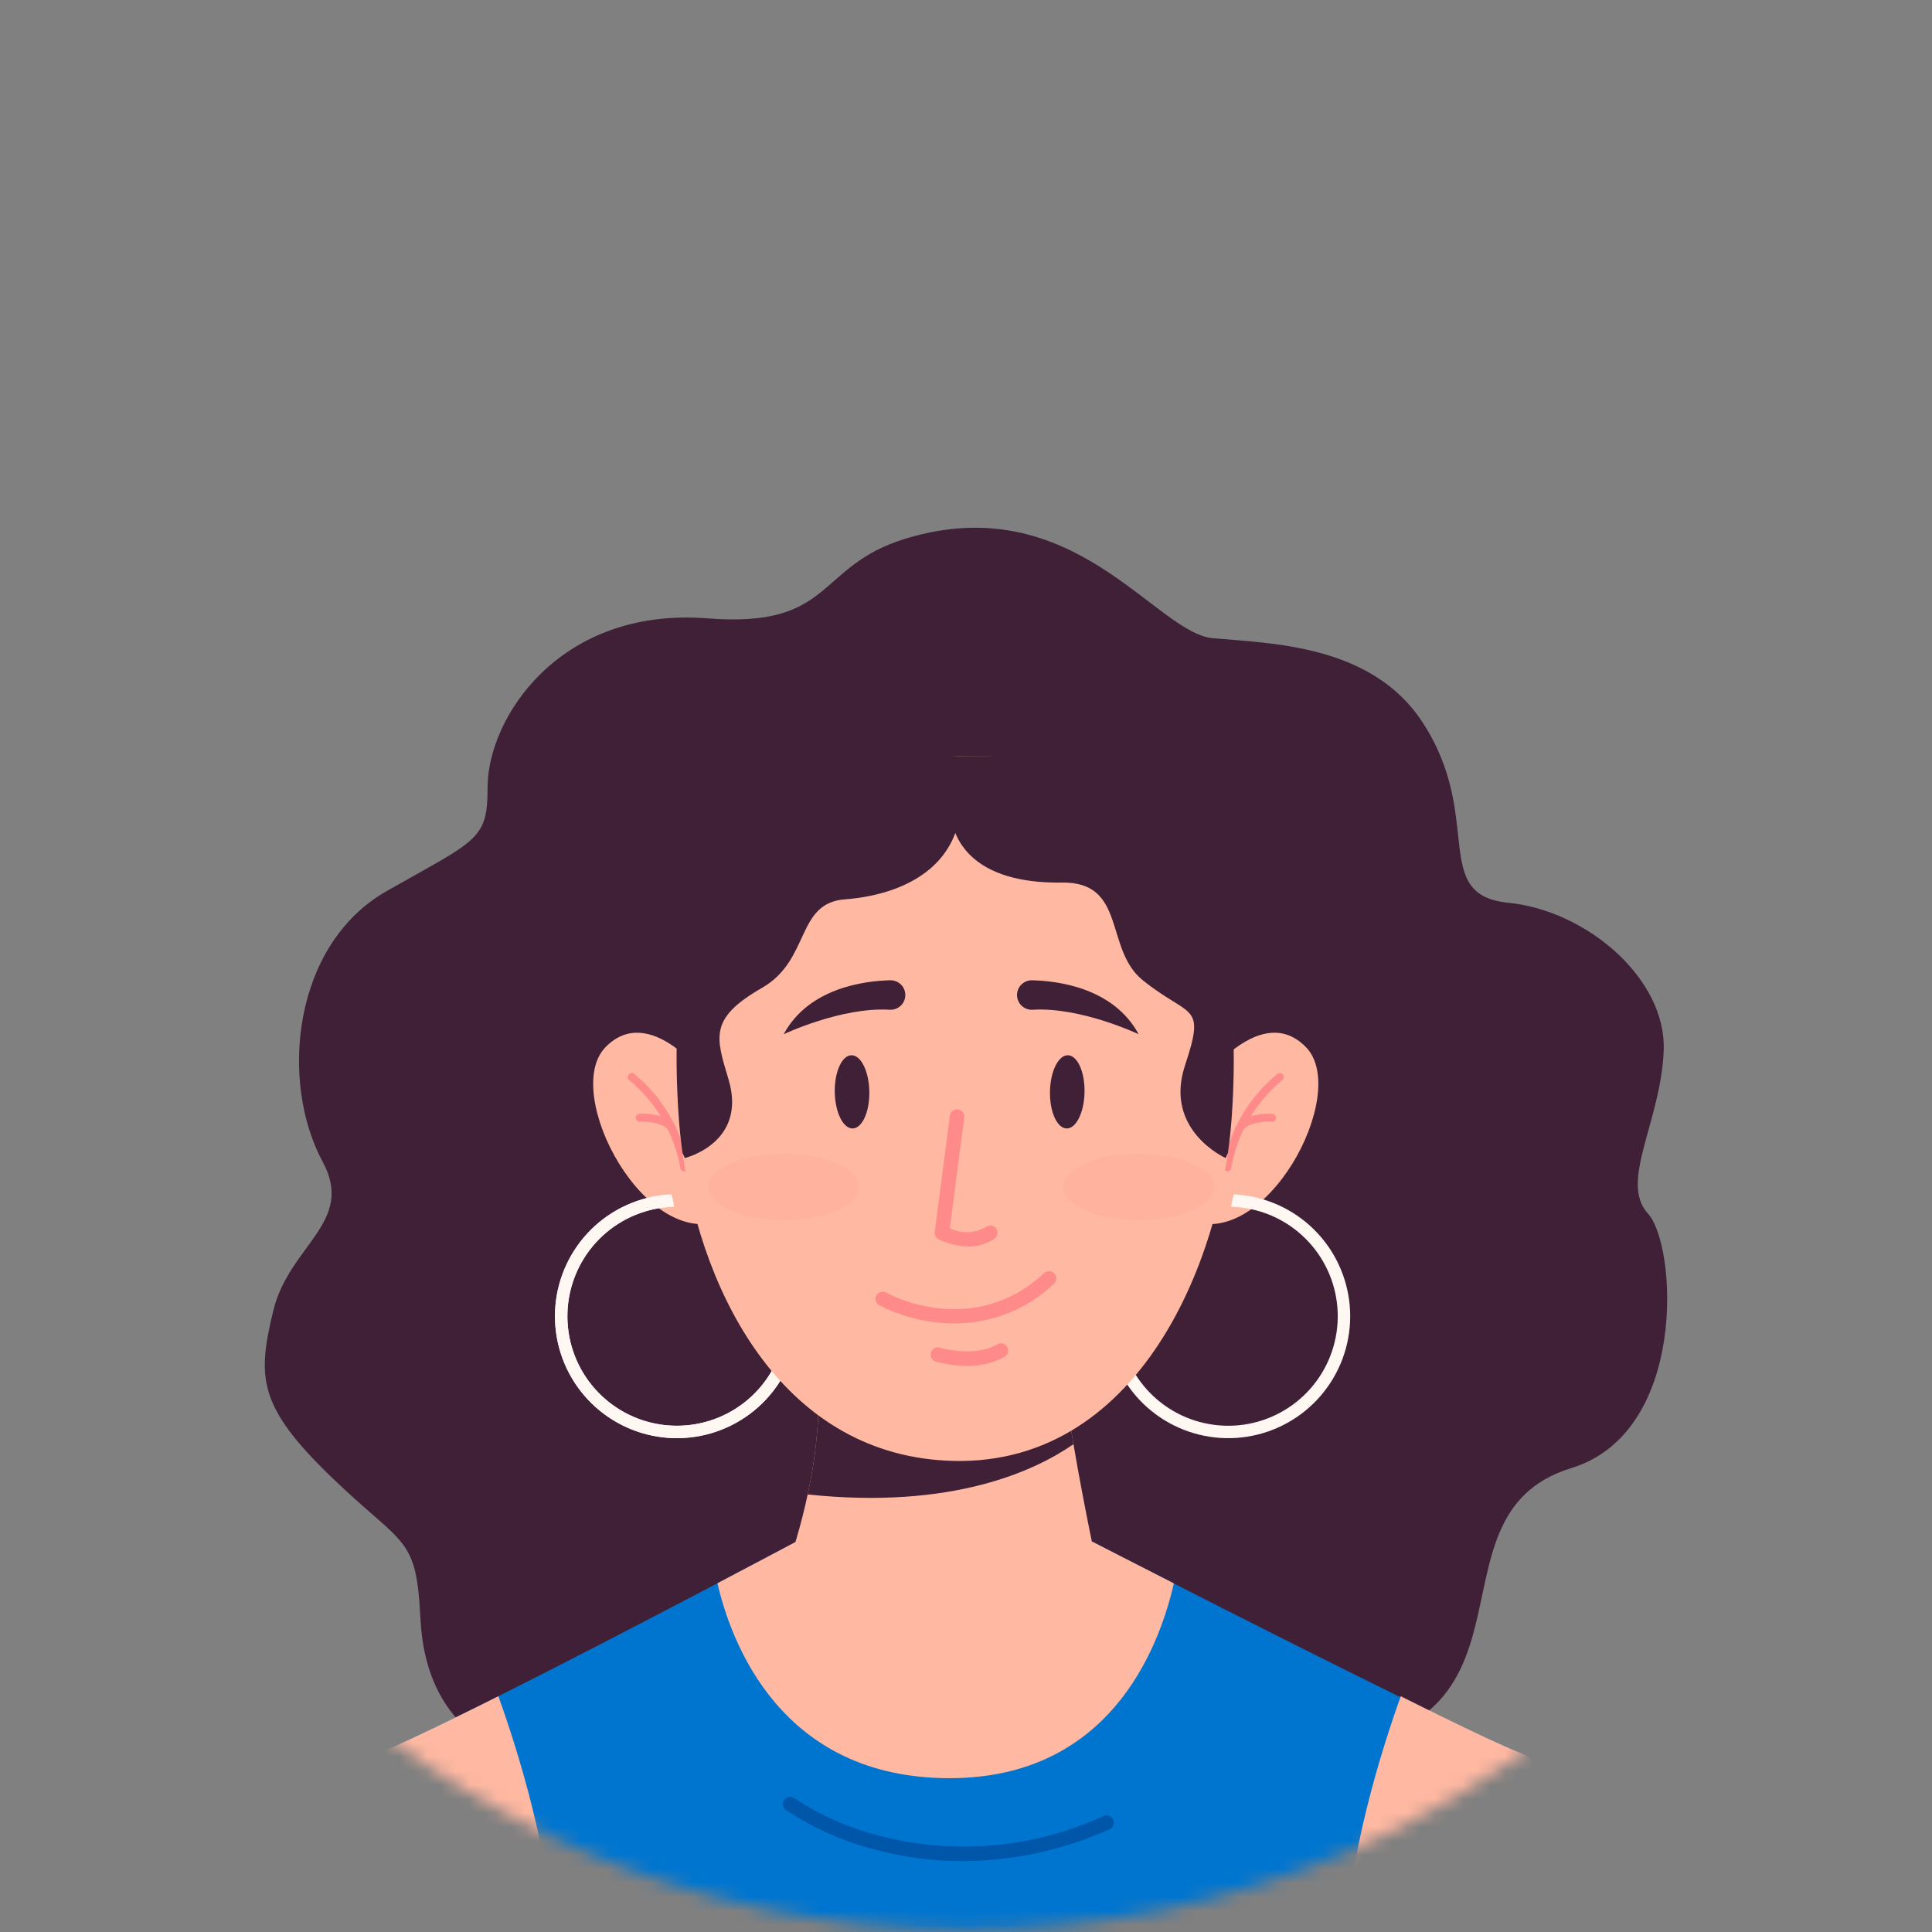 <svg width="138" height="138" viewBox="0 0 138 138" fill="none" xmlns="http://www.w3.org/2000/svg">
    <rect x="0" y="0" width="138" height="138" fill="#808080" stroke="none"/>
    <mask id="mask0_102_5" style="mask-type:alpha" x="0" y="0" width="138" height="138">
        <circle cx="69" cy="69" r="68.868" fill="#DEDEE8"/>
    </mask>
    <g mask="url(#mask0_102_5)">
        <path d="M47.26 126.243C47.26 126.243 30.733 129.567 30.034 115.65C29.732 109.627 28.92 110.568 23.653 105.489C18.387 100.41 18.387 98.341 19.516 93.639C20.645 88.936 25.387 87.32 23.044 82.975C19.956 77.252 20.903 67.468 27.612 63.654C34.098 59.967 34.828 60.017 34.828 56.236C34.828 51.298 39.955 43.341 50.532 44.169C59.635 44.88 58.217 40.453 64.668 38.48C76.679 34.807 82.498 45.21 86.636 45.586C90.774 45.963 97.935 46.032 101.57 51.532C106.077 58.353 102.095 63.92 107.739 64.484C113.382 65.048 119.025 69.939 118.837 75.018C118.649 80.097 115.639 84.423 117.708 86.68C119.777 88.938 120.579 102.306 112.23 104.865C100.819 108.361 112.23 125.253 91.244 124.94C72.377 124.657 47.26 126.243 47.26 126.243Z" fill="#3F2037"/>
        <path d="M115.129 139.238H20.523C20.523 139.238 21.474 127.434 27.186 125.152C28.367 124.679 30.332 123.757 32.706 122.593C33.034 122.431 33.372 122.266 33.715 122.096H33.721C34.327 121.795 34.953 121.483 35.598 121.159C40.199 118.852 45.611 116.043 49.824 113.836L51.246 113.092C54.586 111.337 56.881 110.116 56.881 110.116L57.604 110.278C64.329 111.785 71.309 111.729 78.01 110.116C78.01 110.116 80.391 111.342 83.846 113.103C83.89 113.126 83.933 113.147 83.978 113.172C86.063 114.236 88.529 115.488 91.098 116.78C97.998 120.255 105.612 124.014 108.468 125.157C114.181 127.434 115.129 139.238 115.129 139.238Z" fill="#0075CF"/>
        <path d="M68.764 132.938C66.734 132.94 64.712 132.683 62.746 132.175C60.396 131.606 58.164 130.631 56.149 129.294C56.092 129.255 56.043 129.205 56.005 129.146C55.967 129.088 55.942 129.023 55.93 128.954C55.918 128.886 55.92 128.816 55.936 128.748C55.952 128.681 55.981 128.617 56.022 128.561C56.063 128.505 56.115 128.458 56.175 128.422C56.234 128.386 56.3 128.363 56.369 128.354C56.438 128.344 56.508 128.349 56.575 128.367C56.642 128.385 56.705 128.417 56.759 128.46C58.686 129.719 60.813 130.641 63.05 131.186C68.318 132.502 73.877 131.986 78.812 129.723C78.875 129.692 78.943 129.675 79.013 129.671C79.083 129.667 79.153 129.677 79.219 129.701C79.284 129.725 79.344 129.762 79.395 129.81C79.446 129.858 79.487 129.916 79.515 129.98C79.543 130.044 79.558 130.113 79.558 130.183C79.559 130.253 79.545 130.322 79.518 130.387C79.491 130.452 79.451 130.51 79.401 130.559C79.351 130.607 79.291 130.645 79.226 130.67C75.935 132.148 72.372 132.921 68.764 132.938Z" fill="#0056A8"/>
        <path d="M83.848 113.099C82.732 117.951 79.135 127.013 67.826 127.013C55.788 127.013 52.23 117.346 51.246 113.088C54.586 111.332 56.881 110.112 56.881 110.112L57.604 110.274C64.329 111.78 71.31 111.725 78.01 110.112C78.01 110.112 80.393 111.339 83.848 113.099Z" fill="#FFB8A1"/>
        <path d="M39.544 139.238H20.523C20.523 139.238 21.474 127.434 27.186 125.152C28.367 124.679 30.332 123.757 32.706 122.593C33.034 122.431 33.372 122.266 33.715 122.096H33.721C34.327 121.795 34.953 121.483 35.598 121.159C37.021 125.123 39.379 132.631 39.544 139.238Z" fill="#FFB8A1"/>
        <path d="M96.114 139.238H115.129C115.129 139.238 114.179 127.434 108.468 125.152C107.286 124.679 105.321 123.757 102.948 122.593C102.619 122.431 102.282 122.265 101.938 122.096H101.931C101.326 121.795 100.7 121.483 100.055 121.159C98.636 125.123 96.278 132.631 96.114 139.238Z" fill="#FFB8A1"/>
        <path d="M78.494 112.522C78.494 112.522 76.639 118.354 68.113 118.354C58.169 118.354 55.829 113.052 55.829 113.052C56.609 111.001 57.231 108.892 57.691 106.746C58.262 104.161 58.529 101.519 58.486 98.873L75.956 98.183C76.118 99.662 76.38 101.404 76.677 103.156C77.466 107.806 78.494 112.522 78.494 112.522Z" fill="#FFB8A1"/>
        <path d="M76.676 103.155C73.969 105.037 68.052 107.839 57.689 106.747C58.26 104.163 58.527 101.52 58.485 98.874L75.955 98.184C76.116 99.659 76.377 101.401 76.676 103.155Z" fill="#3F2037"/>
        <path d="M86.017 77.084C86.017 77.084 90.109 71.513 93.293 74.808C96.477 78.103 90.337 89.587 84.766 87.086L86.017 77.084Z" fill="#FFB8A1"/>
        <path d="M84.325 86.976C82.645 87.788 81.311 89.175 80.563 90.885C79.816 92.596 79.705 94.517 80.25 96.302C80.795 98.087 81.961 99.619 83.536 100.62C85.112 101.621 86.993 102.025 88.841 101.761C90.688 101.496 92.38 100.579 93.611 99.176C94.842 97.773 95.531 95.976 95.553 94.11C95.575 92.243 94.929 90.43 93.731 88.999C92.534 87.567 90.864 86.611 89.023 86.303C88.667 86.242 88.308 86.207 87.948 86.198C87.974 85.897 88.037 85.6 88.135 85.314C88.728 85.341 89.316 85.429 89.891 85.577C91.898 86.091 93.656 87.302 94.85 88.995C96.043 90.687 96.595 92.749 96.406 94.812C96.217 96.874 95.299 98.802 93.817 100.249C92.335 101.696 90.386 102.567 88.32 102.707C86.254 102.847 84.205 102.246 82.542 101.012C80.878 99.778 79.709 97.992 79.243 95.974C78.778 93.956 79.047 91.838 80.001 90C80.956 88.162 82.535 86.725 84.454 85.945L84.325 86.976Z" fill="#FFF7F1"/>
        <path d="M87.663 83.667C87.65 83.668 87.637 83.668 87.624 83.667C87.55 83.656 87.483 83.617 87.437 83.557C87.392 83.498 87.373 83.422 87.383 83.348C87.82 80.739 89.193 78.377 91.244 76.706C91.304 76.66 91.379 76.64 91.454 76.65C91.528 76.66 91.596 76.699 91.642 76.758C91.687 76.818 91.707 76.894 91.698 76.968C91.688 77.043 91.649 77.11 91.589 77.156C89.668 78.747 88.376 80.969 87.943 83.425C87.933 83.493 87.9 83.554 87.848 83.598C87.797 83.643 87.731 83.667 87.663 83.667Z" fill="#FF8A8A"/>
        <path d="M88.521 80.887C88.469 80.887 88.419 80.873 88.375 80.846C88.331 80.82 88.295 80.782 88.271 80.737C88.247 80.691 88.236 80.64 88.239 80.589C88.241 80.538 88.258 80.488 88.286 80.446C88.961 79.449 90.789 79.549 90.867 79.555C90.941 79.56 91.011 79.594 91.061 79.65C91.111 79.707 91.136 79.78 91.132 79.855C91.127 79.93 91.093 80 91.037 80.05C90.981 80.099 90.907 80.125 90.832 80.12C90.392 80.094 89.164 80.157 88.755 80.762C88.729 80.8 88.694 80.832 88.653 80.854C88.612 80.875 88.567 80.887 88.521 80.887Z" fill="#FF8A8A"/>
        <path d="M50.519 77.084C50.519 77.084 46.426 71.513 43.242 74.808C40.059 78.103 46.199 89.587 51.77 87.086L50.519 77.084Z" fill="#FFB8A1"/>
        <path d="M51.628 85.945C53.547 86.725 55.125 88.162 56.08 90C57.035 91.838 57.303 93.956 56.838 95.973C56.372 97.991 55.203 99.777 53.54 101.011C51.876 102.245 49.828 102.846 47.762 102.706C45.696 102.566 43.747 101.695 42.265 100.248C40.783 98.801 39.866 96.874 39.676 94.811C39.487 92.749 40.039 90.687 41.232 88.995C42.426 87.302 44.184 86.091 46.19 85.577C46.765 85.429 47.354 85.341 47.947 85.314C48.045 85.6 48.108 85.897 48.134 86.198C47.773 86.207 47.414 86.242 47.059 86.303C45.218 86.611 43.548 87.567 42.35 88.999C41.153 90.43 40.507 92.243 40.529 94.11C40.55 95.976 41.239 97.773 42.47 99.176C43.701 100.579 45.393 101.496 47.241 101.761C49.088 102.025 50.97 101.621 52.545 100.62C54.121 99.619 55.286 98.087 55.831 96.302C56.376 94.517 56.265 92.596 55.518 90.885C54.77 89.175 53.436 87.788 51.756 86.976L51.628 85.945Z" fill="#FFF7F1"/>
        <path d="M51.628 85.945C53.547 86.725 55.125 88.162 56.08 90C57.035 91.838 57.303 93.956 56.838 95.973C56.372 97.991 55.203 99.777 53.54 101.011C51.876 102.245 49.828 102.846 47.762 102.706C45.696 102.566 43.747 101.695 42.265 100.248C40.783 98.801 39.866 96.874 39.676 94.811C39.487 92.749 40.039 90.687 41.232 88.995C42.426 87.302 44.184 86.091 46.19 85.577C46.765 85.429 47.354 85.341 47.947 85.314C48.045 85.6 48.108 85.897 48.134 86.198C47.773 86.207 47.414 86.242 47.059 86.303C45.218 86.611 43.548 87.567 42.35 88.999C41.153 90.43 40.507 92.243 40.529 94.11C40.55 95.976 41.239 97.773 42.47 99.176C43.701 100.579 45.393 101.496 47.241 101.761C49.088 102.025 50.97 101.621 52.545 100.62C54.121 99.619 55.286 98.087 55.831 96.302C56.376 94.517 56.265 92.596 55.518 90.885C54.77 89.175 53.436 87.788 51.756 86.976L51.628 85.945Z" fill="#FFF7F1"/>
        <path d="M48.874 83.667C48.887 83.668 48.9 83.668 48.913 83.667C48.987 83.656 49.054 83.617 49.1 83.557C49.145 83.498 49.164 83.422 49.154 83.348C48.717 80.739 47.344 78.377 45.293 76.706C45.233 76.66 45.158 76.64 45.083 76.65C45.009 76.66 44.941 76.699 44.895 76.758C44.85 76.818 44.83 76.894 44.839 76.968C44.849 77.043 44.888 77.11 44.948 77.156C46.869 78.747 48.161 80.969 48.594 83.425C48.603 83.493 48.637 83.554 48.689 83.598C48.74 83.643 48.806 83.667 48.874 83.667Z" fill="#FF8A8A"/>
        <path d="M48.016 80.887C48.068 80.887 48.118 80.873 48.162 80.846C48.206 80.82 48.242 80.782 48.266 80.737C48.29 80.691 48.301 80.64 48.298 80.589C48.296 80.538 48.279 80.488 48.251 80.446C47.576 79.449 45.748 79.549 45.67 79.555C45.596 79.56 45.526 79.594 45.476 79.65C45.426 79.707 45.401 79.78 45.405 79.855C45.41 79.93 45.444 80 45.5 80.05C45.556 80.099 45.63 80.125 45.705 80.12C46.145 80.094 47.373 80.157 47.782 80.762C47.808 80.8 47.843 80.832 47.883 80.854C47.924 80.875 47.97 80.887 48.016 80.887Z" fill="#FF8A8A"/>
        <path d="M88.091 77.986C87.796 89.323 81.64 104.672 68.111 104.351C56.141 104.07 50.196 92.711 48.748 82.348C48.627 81.474 48.537 80.605 48.478 79.752C47.325 63.049 53.966 54.498 68.24 54.032C69.041 54.005 69.867 54.005 70.718 54.032C72.397 54.206 74.064 54.483 75.708 54.863C85.57 58.094 88.4 66.067 88.091 77.986Z" fill="#FFB8A1"/>
        <g opacity="0.5">
            <g opacity="0.5">
                <path opacity="0.5" d="M61.365 84.786C61.365 86.096 58.952 87.153 55.975 87.153C52.998 87.153 50.584 86.093 50.584 84.786C50.584 83.478 52.998 82.419 55.975 82.419C58.953 82.419 61.365 83.479 61.365 84.786Z" fill="#FF8A8A"/>
            </g>
        </g>
        <g opacity="0.5">
            <g opacity="0.5">
                <path opacity="0.5" d="M86.725 84.786C86.725 86.096 84.312 87.153 81.335 87.153C78.358 87.153 75.945 86.093 75.945 84.786C75.945 83.478 78.358 82.419 81.335 82.419C84.312 82.419 86.725 83.479 86.725 84.786Z" fill="#FF8A8A"/>
            </g>
        </g>
        <path d="M60.346 64.239C56.839 64.506 57.894 68.568 54.44 70.554C50.648 72.735 51.119 74.041 52.037 77.097C53.4 81.637 48.917 82.717 48.917 82.717C48.861 82.599 48.803 82.476 48.749 82.352C48.627 81.477 48.537 80.609 48.479 79.756C47.326 63.049 52.664 53.314 68.237 54.031C70.171 61.347 65.039 63.883 60.346 64.239Z" fill="#3F2037"/>
        <path d="M75.834 63.04C80.497 62.966 78.868 67.792 81.622 70.013C85.026 72.758 86.142 71.591 84.647 76.089C83.101 80.74 87.543 82.717 87.543 82.717C87.6 82.598 87.656 82.476 87.712 82.352C87.832 81.477 87.923 80.608 87.982 79.755C89.135 63.049 83.484 53.357 68.223 54.031C66.295 61.346 71.129 63.114 75.834 63.04Z" fill="#3F2037"/>
        <path d="M63.591 70.02C61.762 70.062 57.773 70.551 55.978 73.873C55.978 73.873 60.1 71.915 63.55 72.124C63.705 72.133 63.859 72.109 64.003 72.051C64.147 71.994 64.276 71.905 64.382 71.792C64.488 71.679 64.567 71.544 64.615 71.397C64.662 71.249 64.676 71.093 64.657 70.939C64.624 70.682 64.497 70.445 64.3 70.275C64.104 70.106 63.851 70.015 63.591 70.02Z" fill="#3F2037"/>
        <path d="M73.719 70.02C75.549 70.062 79.538 70.551 81.332 73.873C81.332 73.873 77.21 71.915 73.761 72.124C73.606 72.133 73.451 72.109 73.307 72.051C73.163 71.994 73.034 71.906 72.928 71.792C72.822 71.679 72.743 71.544 72.695 71.397C72.648 71.249 72.633 71.093 72.653 70.939C72.686 70.682 72.813 70.445 73.01 70.275C73.207 70.105 73.459 70.014 73.719 70.02Z" fill="#3F2037"/>
        <path d="M69.192 89.04C68.46 89.019 67.739 88.847 67.075 88.536C66.972 88.492 66.886 88.415 66.831 88.317C66.776 88.22 66.754 88.107 66.768 87.996L67.849 79.69C67.867 79.554 67.938 79.43 68.046 79.347C68.155 79.263 68.293 79.226 68.429 79.243C68.565 79.261 68.688 79.332 68.772 79.441C68.856 79.549 68.893 79.687 68.875 79.823L67.845 87.732C68.249 87.933 68.698 88.029 69.149 88.012C69.6 87.995 70.04 87.865 70.427 87.633C70.484 87.593 70.547 87.564 70.615 87.548C70.683 87.532 70.753 87.531 70.821 87.543C70.889 87.555 70.955 87.581 71.013 87.618C71.071 87.656 71.121 87.705 71.16 87.763C71.199 87.82 71.226 87.885 71.239 87.953C71.252 88.022 71.251 88.092 71.237 88.16C71.223 88.228 71.195 88.292 71.155 88.349C71.115 88.406 71.064 88.454 71.005 88.491C70.471 88.855 69.839 89.046 69.192 89.04Z" fill="#FF8A8A"/>
        <path d="M68.166 94.53C67.739 94.53 67.312 94.506 66.888 94.457C65.463 94.299 64.079 93.886 62.802 93.235C62.682 93.169 62.594 93.057 62.557 92.925C62.519 92.793 62.536 92.652 62.602 92.532C62.669 92.412 62.781 92.324 62.913 92.286C63.045 92.249 63.186 92.265 63.306 92.332C63.555 92.47 69.47 95.665 74.591 90.928C74.692 90.839 74.824 90.793 74.958 90.8C75.093 90.808 75.219 90.867 75.311 90.966C75.403 91.064 75.452 91.195 75.449 91.33C75.445 91.464 75.39 91.593 75.293 91.687C73.374 93.52 70.82 94.539 68.166 94.53Z" fill="#FF8A8A"/>
        <path d="M69.067 97.564C68.311 97.562 67.559 97.456 66.832 97.249C66.703 97.206 66.596 97.115 66.533 96.994C66.471 96.873 66.459 96.733 66.499 96.603C66.539 96.474 66.629 96.365 66.749 96.301C66.869 96.237 67.009 96.222 67.139 96.261C67.168 96.27 69.536 96.983 71.202 96.04C71.261 96 71.328 95.972 71.398 95.959C71.469 95.946 71.541 95.948 71.611 95.964C71.68 95.98 71.746 96.01 71.803 96.053C71.861 96.096 71.908 96.15 71.944 96.212C71.979 96.274 72.001 96.343 72.008 96.414C72.016 96.486 72.008 96.557 71.986 96.626C71.965 96.694 71.929 96.756 71.881 96.81C71.834 96.864 71.776 96.907 71.711 96.937C70.898 97.369 69.988 97.585 69.067 97.564Z" fill="#FF8A8A"/>
        <path d="M62.095 77.968C62.12 79.412 61.588 80.589 60.906 80.604C60.224 80.619 59.651 79.455 59.626 78.011C59.601 76.567 60.133 75.387 60.815 75.375C61.496 75.363 62.07 76.524 62.095 77.968Z" fill="#3F2037"/>
        <path d="M74.998 77.968C74.973 79.412 75.505 80.589 76.186 80.604C76.868 80.619 77.442 79.455 77.467 78.011C77.492 76.567 76.96 75.387 76.278 75.375C75.596 75.363 75.026 76.524 74.998 77.968Z" fill="#3F2037"/>
    </g>
</svg>
